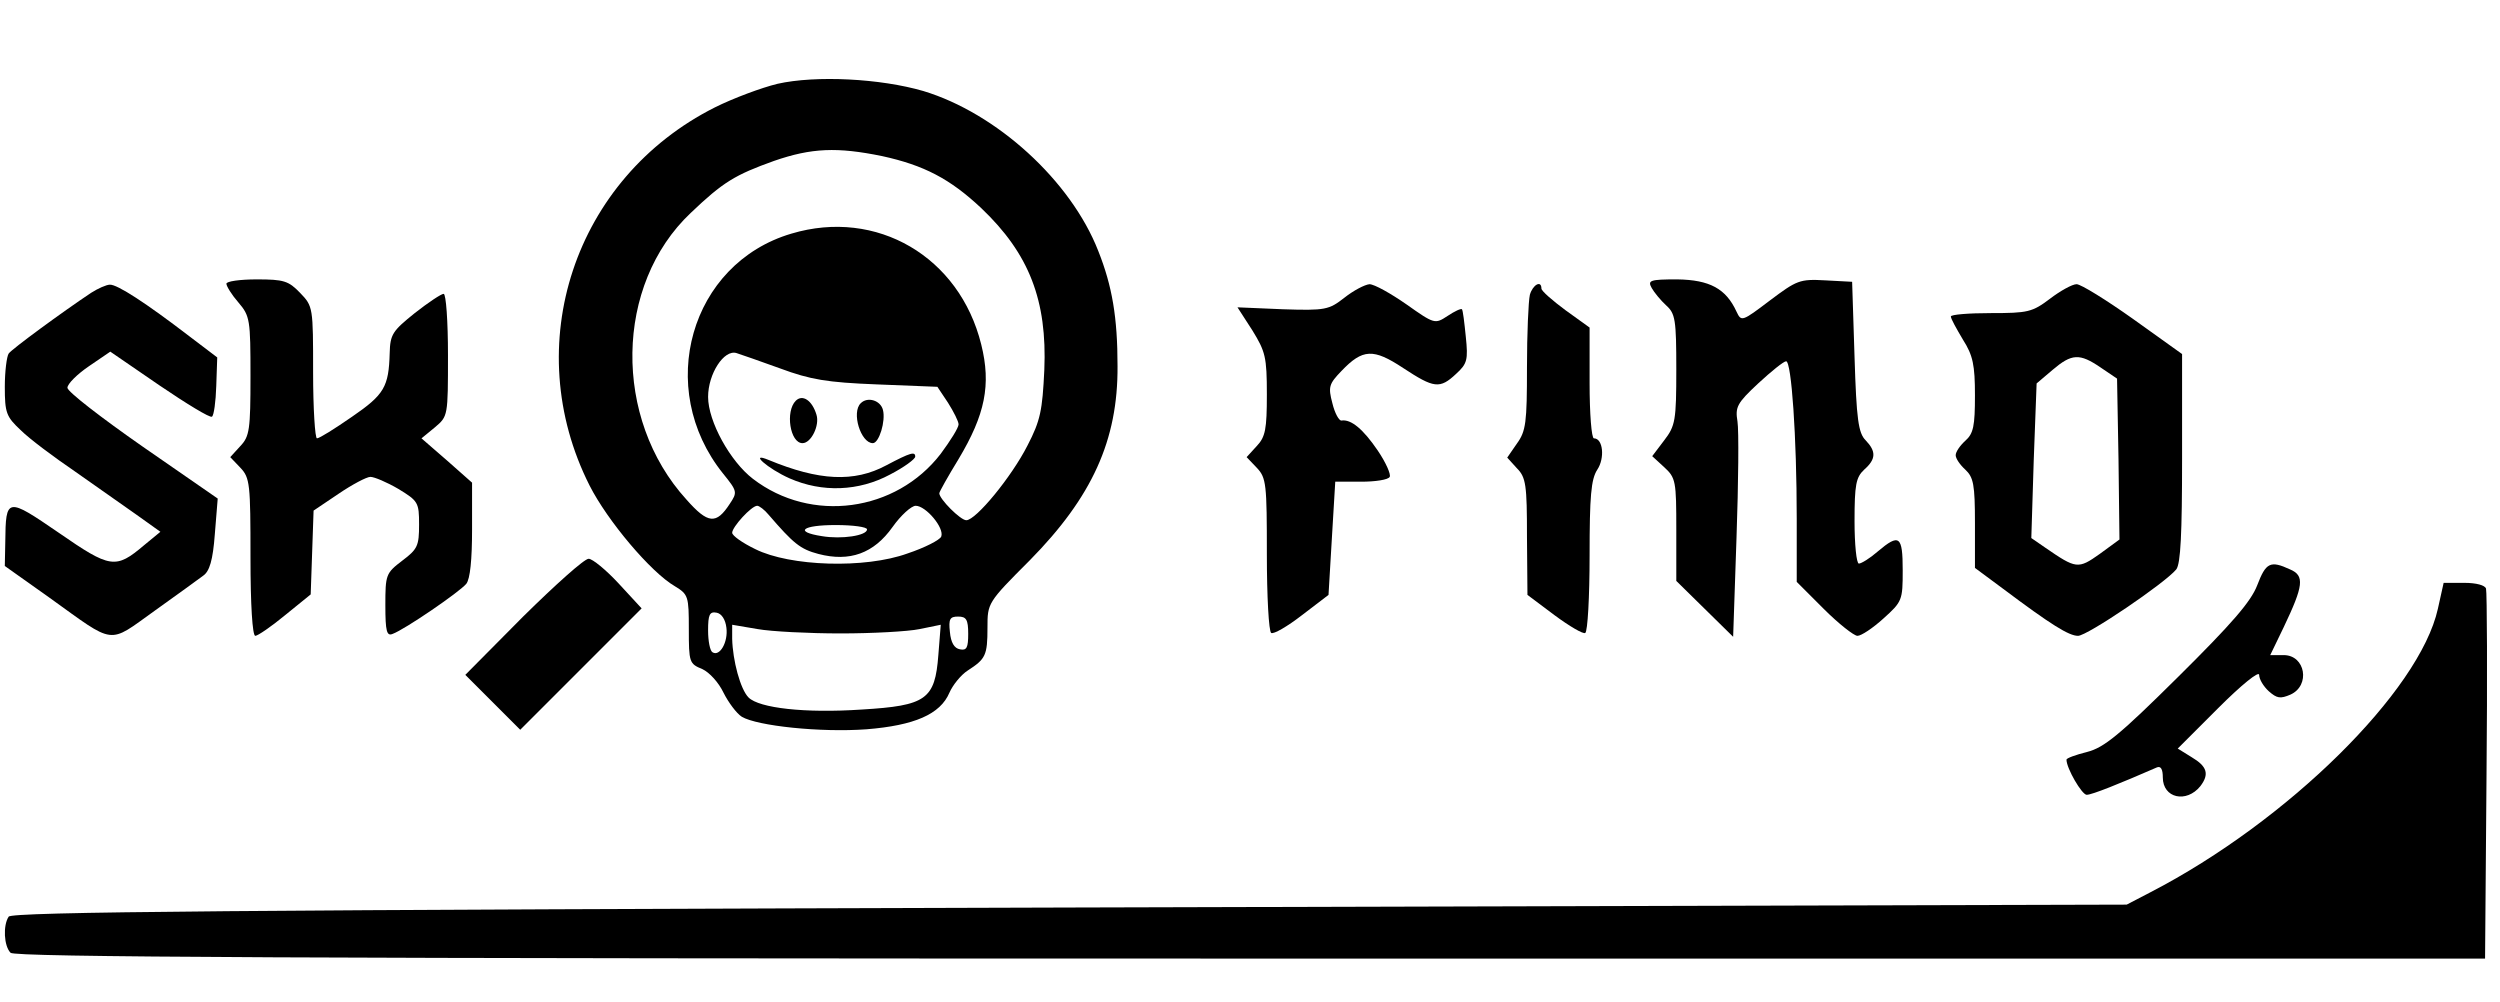 <?xml version="1.0" standalone="no"?>
<!DOCTYPE svg PUBLIC "-//W3C//DTD SVG 20010904//EN"
 "http://www.w3.org/TR/2001/REC-SVG-20010904/DTD/svg10.dtd">
<svg version="1.0" xmlns="http://www.w3.org/2000/svg"
 width="519pt" height="208pt" viewBox="0 0 519 208"
 preserveAspectRatio="xMidYMid meet">

<g transform="translate(0,208) scale(0.1,-0.1)"
fill="#000000" stroke="none">
<path d="M1614 1906 c-33 -8 -92 -30 -130 -49 -292 -147 -407 -494 -260 -785
37 -73 127 -180 177 -209 28 -17 29 -21 29 -89 0 -69 1 -72 28 -83 15 -7 34
-28 44 -49 10 -20 27 -43 38 -50 32 -19 163 -33 259 -26 99 8 153 31 172 76 7
16 24 37 38 46 37 24 41 31 41 89 0 51 0 52 88 140 129 131 183 249 182 403 0
101 -11 166 -40 239 -57 146 -211 286 -363 332 -89 26 -223 33 -303 15z m217
-150 c87 -19 141 -47 206 -108 100 -95 137 -192 131 -336 -4 -84 -8 -105 -35
-157 -33 -65 -107 -155 -127 -155 -12 0 -56 44 -56 56 0 3 18 35 40 71 55 92
68 154 47 238 -45 182 -217 283 -394 230 -210 -62 -284 -321 -142 -498 30 -37
30 -39 14 -63 -28 -43 -45 -42 -90 9 -153 168 -149 446 9 595 67 64 92 79 173
108 78 27 131 29 224 10z m-211 -441 c62 -23 97 -29 200 -33 l126 -5 22 -33
c12 -19 22 -39 22 -45 0 -7 -17 -34 -37 -61 -93 -121 -269 -145 -390 -52 -47
36 -93 119 -93 170 0 48 33 99 59 91 9 -3 50 -17 91 -32z m-24 -304 c51 -59
65 -71 103 -81 65 -17 115 1 154 56 17 24 39 44 48 44 21 0 60 -46 53 -64 -3
-7 -34 -23 -70 -35 -88 -32 -244 -27 -316 9 -27 13 -48 28 -48 34 0 12 40 56
52 56 4 0 15 -8 24 -19z m204 -30 c0 -13 -53 -21 -94 -14 -58 9 -41 23 29 23
36 0 65 -4 65 -9z m-292 -204 c4 -30 -14 -61 -29 -51 -5 3 -9 23 -9 45 0 33 3
40 18 37 10 -2 18 -14 20 -31z m502 -13 c0 -28 -3 -35 -17 -32 -12 2 -19 14
-21 36 -3 27 0 32 17 32 17 0 21 -6 21 -36z m-265 1 c66 0 140 4 164 9 l44 9
-5 -63 c-7 -92 -25 -105 -159 -113 -118 -8 -213 3 -235 25 -17 17 -33 77 -34
122 l0 29 53 -9 c28 -5 106 -9 172 -9z"/>
<path d="M1652 1248 c-22 -22 -12 -88 14 -88 18 0 36 37 29 59 -9 30 -29 43
-43 29z"/>
<path d="M1787 1243 c-20 -19 0 -83 25 -83 13 0 27 46 21 69 -5 20 -32 28 -46
14z"/>
<path d="M1840 1114 c-67 -36 -140 -32 -244 11 -43 18 -2 -18 43 -38 68 -30
144 -27 209 8 29 15 52 32 52 37 0 11 -9 9 -60 -18z"/>
<path d="M470 1491 c0 -5 11 -23 25 -39 24 -28 25 -36 25 -153 0 -111 -2 -125
-21 -145 l-21 -23 21 -22 c20 -21 21 -34 21 -186 0 -98 4 -163 10 -163 5 0 33
19 62 43 l53 43 3 87 3 87 52 35 c28 19 58 35 66 35 8 0 34 -11 58 -25 41 -25
43 -28 43 -74 0 -44 -3 -51 -35 -75 -34 -26 -35 -29 -35 -93 0 -54 3 -64 15
-59 25 9 139 87 153 104 8 10 12 50 12 113 l0 97 -52 46 -53 46 28 23 c27 23
27 23 27 150 0 70 -4 127 -9 127 -5 0 -32 -18 -60 -40 -46 -37 -51 -44 -52
-83 -2 -70 -11 -86 -78 -132 -36 -25 -68 -45 -73 -45 -4 0 -8 62 -8 137 0 135
0 137 -27 165 -24 25 -34 28 -90 28 -35 0 -63 -4 -63 -9z"/>
<path d="M3429 1482 c5 -9 19 -26 30 -36 19 -17 21 -30 21 -133 0 -106 -2
-117 -25 -147 l-25 -33 25 -23 c24 -22 25 -29 25 -130 l0 -106 59 -58 59 -58
7 206 c4 114 5 222 2 241 -5 30 -1 38 43 79 27 25 53 46 58 46 11 0 22 -156
22 -327 l0 -131 56 -56 c31 -31 63 -56 70 -56 8 0 32 16 54 36 39 35 40 38 40
100 0 72 -7 77 -52 39 -16 -14 -34 -25 -39 -25 -5 0 -9 40 -9 88 0 76 3 91 20
107 25 22 25 38 3 61 -15 15 -19 43 -23 173 l-5 156 -56 3 c-53 3 -59 0 -115
-42 -58 -44 -59 -44 -69 -23 -22 48 -56 66 -123 67 -57 0 -62 -2 -53 -18z"/>
<path d="M189 1472 c-60 -40 -165 -117 -171 -126 -4 -6 -8 -37 -8 -69 0 -54 3
-62 33 -90 18 -18 69 -56 113 -86 43 -30 101 -71 128 -90 l49 -35 -34 -28
c-59 -50 -70 -48 -177 26 -108 74 -110 74 -111 -19 l-1 -50 93 -66 c138 -99
120 -97 218 -27 46 33 92 66 101 73 13 9 20 32 24 86 l6 74 -156 108 c-86 60
-156 114 -156 122 0 8 20 28 45 45 l44 30 102 -70 c56 -38 105 -68 109 -65 4
2 8 31 9 64 l2 59 -58 44 c-90 69 -150 108 -165 107 -7 0 -25 -8 -39 -17z"/>
<path d="M2791 1462 c-32 -25 -39 -27 -128 -24 l-94 4 31 -48 c27 -44 30 -55
30 -133 0 -72 -3 -88 -21 -107 l-21 -23 21 -22 c20 -21 21 -34 21 -180 0 -87
4 -160 9 -163 5 -3 33 13 64 37 l55 42 7 118 7 117 54 0 c29 0 56 4 59 10 3 5
-8 30 -25 55 -30 44 -55 65 -75 62 -5 -1 -14 15 -19 36 -9 34 -7 40 19 67 44
46 66 47 128 6 64 -42 76 -44 110 -12 23 21 25 29 20 77 -3 30 -6 55 -8 57 -2
2 -15 -4 -30 -14 -26 -17 -27 -17 -85 24 -33 23 -67 42 -77 42 -10 -1 -33 -13
-52 -28z"/>
<path d="M3176 1468 c-3 -13 -6 -81 -6 -151 0 -114 -2 -132 -21 -158 l-20 -29
20 -22 c19 -19 21 -35 21 -142 l1 -121 56 -42 c31 -23 60 -40 64 -37 5 3 9 75
9 160 0 124 3 159 16 179 16 24 12 65 -7 65 -5 0 -9 51 -9 115 l0 115 -50 36
c-27 20 -50 40 -50 45 0 18 -18 8 -24 -13z"/>
<path d="M4256 1460 c-37 -28 -46 -30 -123 -30 -46 0 -83 -3 -83 -7 0 -5 12
-26 25 -48 21 -33 25 -53 25 -116 0 -63 -3 -79 -20 -94 -11 -10 -20 -23 -20
-30 0 -7 9 -20 20 -30 17 -16 20 -31 20 -111 l0 -93 58 -43 c100 -75 137 -98
156 -98 19 0 180 109 204 138 9 12 12 74 12 231 l0 216 -102 73 c-55 39 -108
72 -117 72 -9 0 -34 -14 -55 -30z m105 -143 l34 -23 3 -167 2 -167 -41 -30
c-45 -32 -49 -31 -113 13 l-29 20 5 161 6 160 33 28 c40 34 56 35 100 5z"/>
<path d="M1086 800 l-120 -121 57 -57 57 -57 126 126 126 126 -48 52 c-26 28
-54 51 -62 51 -9 0 -69 -54 -136 -120z"/>
<path d="M4686 865 c-13 -34 -53 -80 -164 -190 -122 -121 -154 -147 -189 -156
-24 -6 -43 -13 -43 -16 0 -18 32 -73 42 -73 11 0 68 23 146 57 8 3 12 -4 12
-21 0 -43 49 -54 78 -18 19 25 14 41 -18 60 l-29 18 84 84 c48 48 85 78 85 69
0 -9 9 -24 20 -34 17 -15 24 -16 45 -7 42 19 31 82 -14 82 l-28 0 28 58 c41
86 44 107 13 120 -41 19 -50 14 -68 -33z"/>
<path d="M5061 816 c-38 -171 -312 -441 -596 -588 l-50 -26 -2194 -6 c-1733
-5 -2197 -9 -2203 -19 -12 -18 -10 -61 4 -75 9 -9 595 -12 2575 -12 l2562 0 3
378 c2 207 1 383 -1 390 -2 7 -20 12 -45 12 l-43 0 -12 -54z"/>
</g>
</svg>
